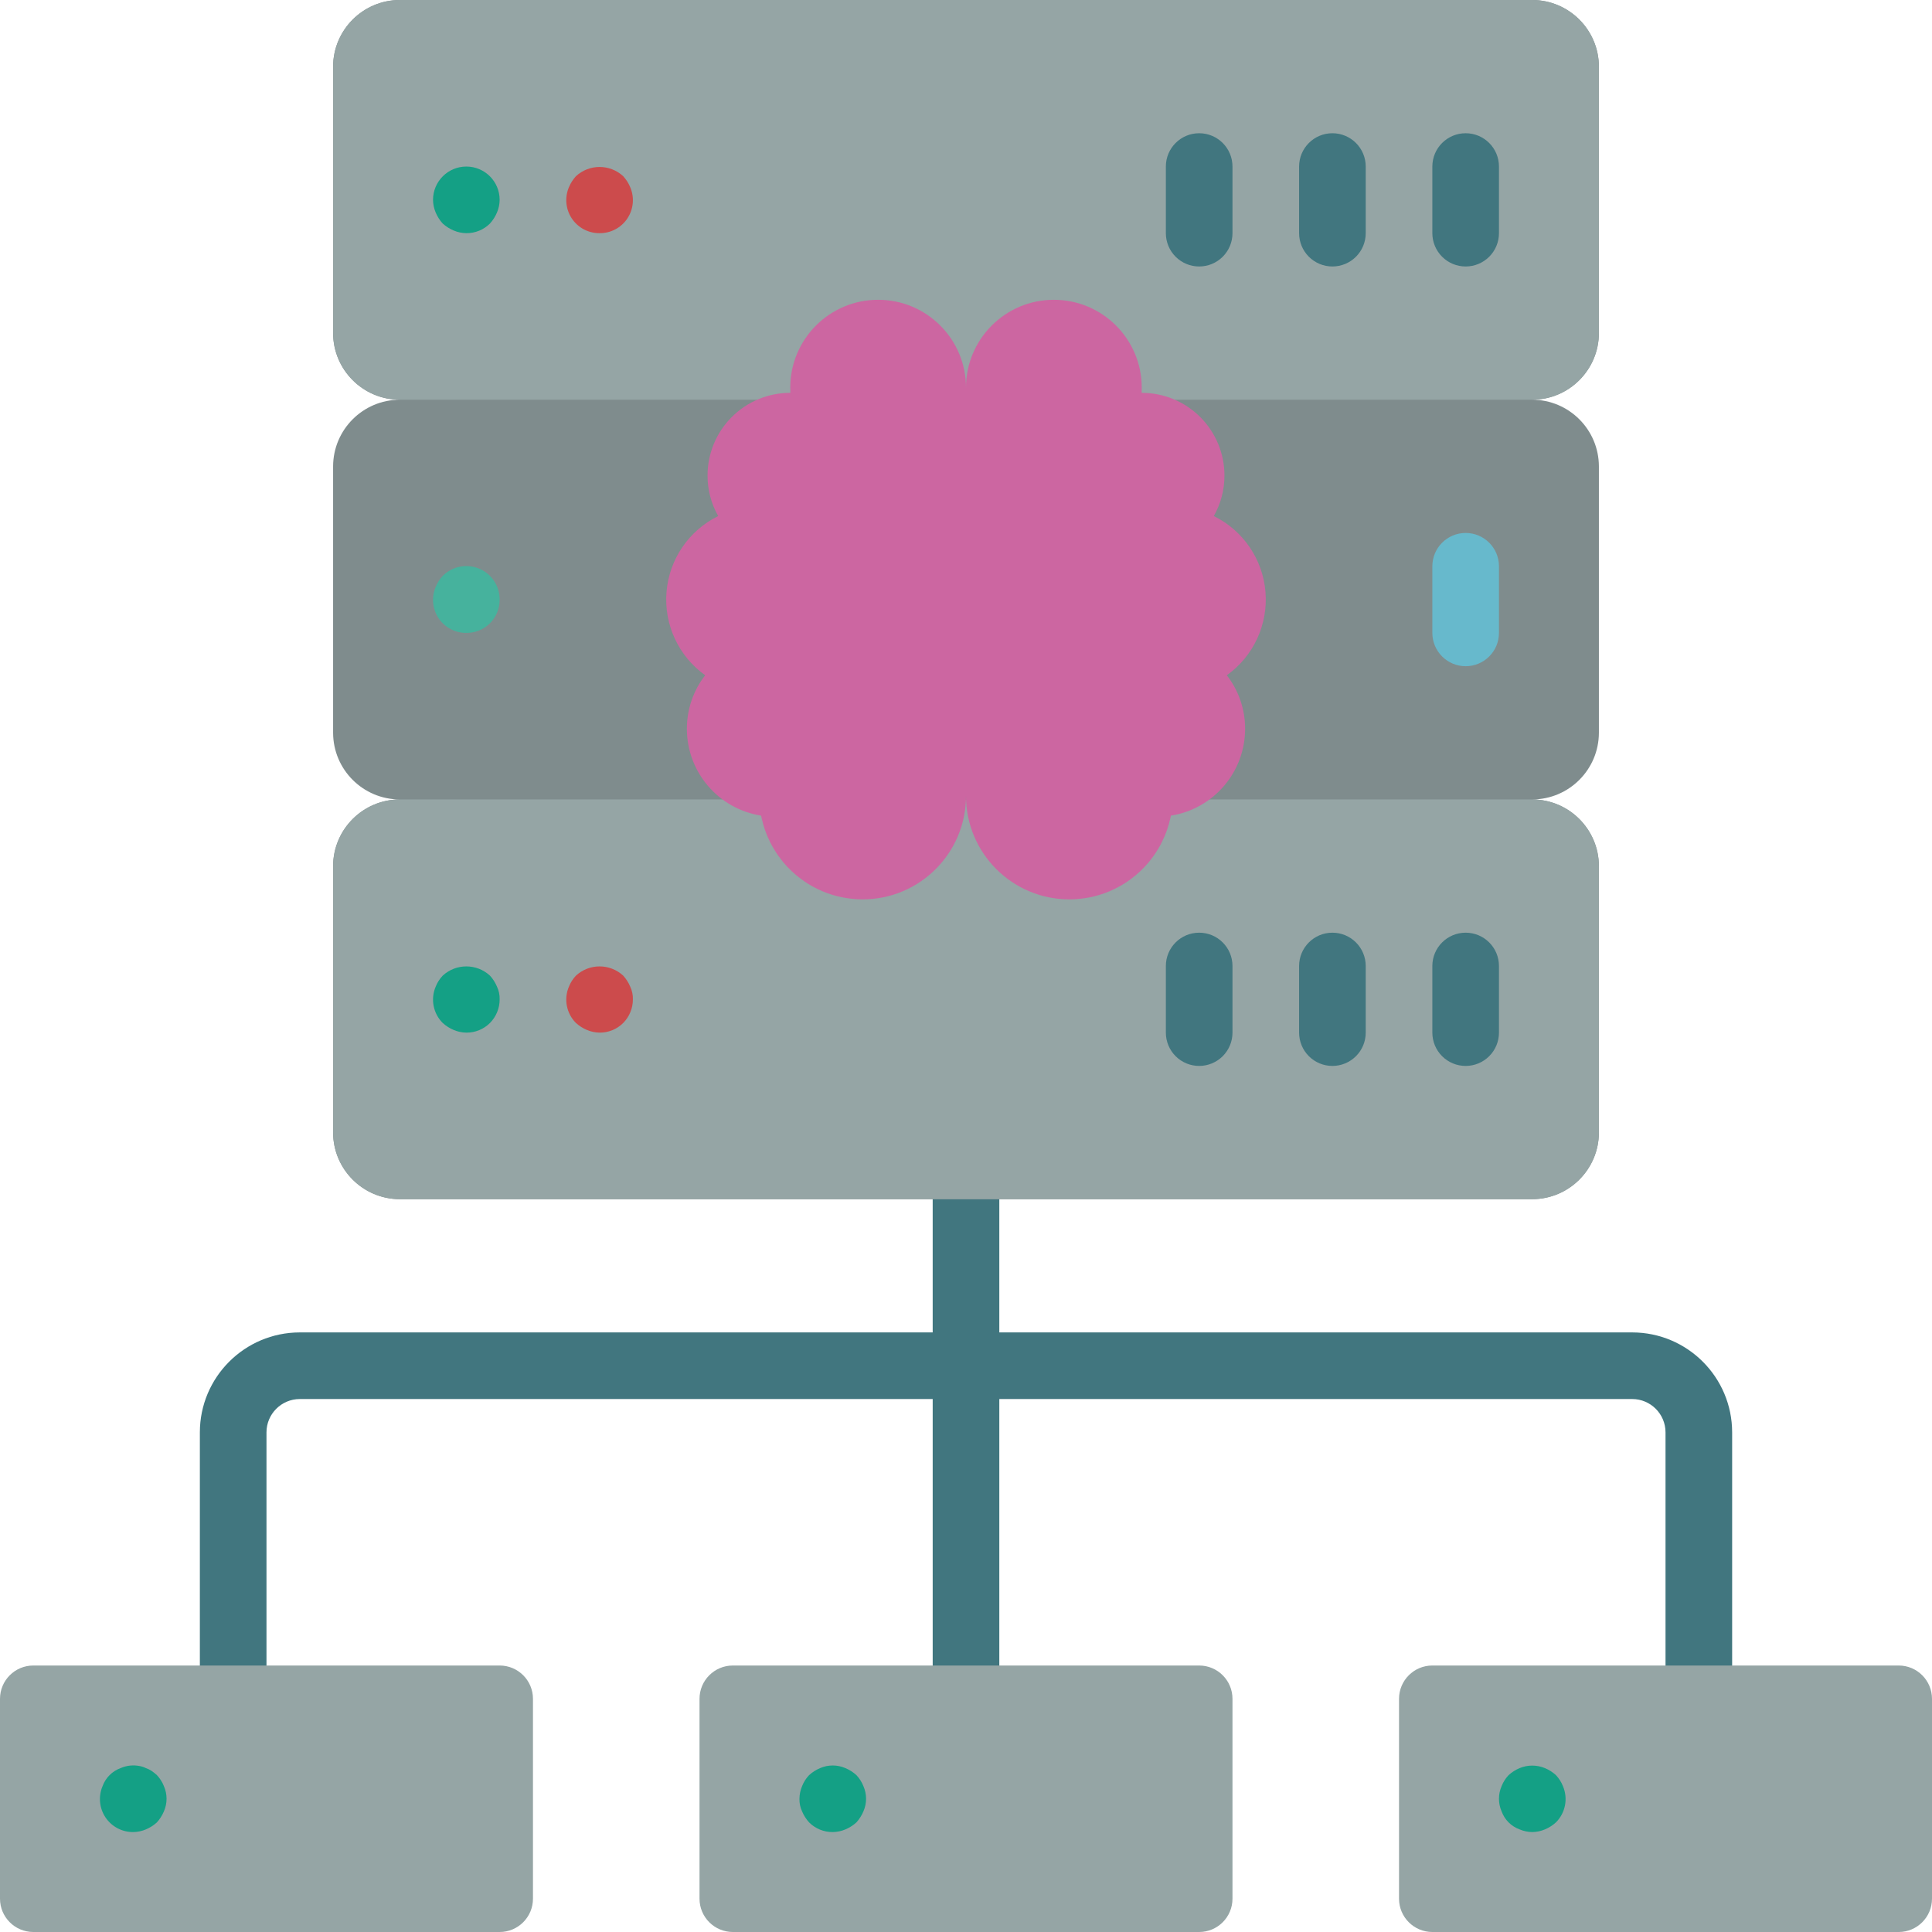<?xml version="1.0" encoding="iso-8859-1"?>
<!-- Generator: Adobe Illustrator 19.0.0, SVG Export Plug-In . SVG Version: 6.00 Build 0)  -->
<svg version="1.1" id="Capa_1" xmlns="http://www.w3.org/2000/svg" xmlns:xlink="http://www.w3.org/1999/xlink" x="0px" y="0px"
	 viewBox="0 0 512 512" style="enable-background:new 0 0 512 512;" xml:space="preserve">
<g>
	<path style="fill:#41767F;" d="M432.552,353.103H264.828v-35.31c0-4.875-3.952-8.828-8.828-8.828s-8.828,3.952-8.828,8.828v35.31
		H79.448c-14.619,0.016-26.467,11.863-26.483,26.483v61.793c0,4.875,3.952,8.828,8.828,8.828s8.828-3.952,8.828-8.828v-61.793
		c0.005-4.873,3.954-8.823,8.828-8.828h167.724v70.621c0,4.875,3.952,8.828,8.828,8.828s8.828-3.952,8.828-8.828v-70.621h167.724
		c4.873,0.005,8.823,3.954,8.828,8.828v61.793c0,4.875,3.952,8.828,8.828,8.828c4.875,0,8.828-3.952,8.828-8.828v-61.793
		C459.019,364.967,447.171,353.119,432.552,353.103z"/>
	<path style="fill:#95A5A5;" d="M8.828,441.379h123.586c4.875,0,8.828,3.952,8.828,8.828v52.966c0,4.875-3.952,8.828-8.828,8.828
		H8.828C3.952,512,0,508.048,0,503.172v-52.966C0,445.332,3.952,441.379,8.828,441.379z"/>
	<path style="fill:#14A085;" d="M35.31,485.517c-2.952,0.028-5.72-1.436-7.358-3.892c-1.638-2.456-1.927-5.573-0.767-8.289
		c0.807-2.215,2.552-3.96,4.767-4.767c1.61-0.707,3.4-0.894,5.121-0.535c0.553,0.1,1.089,0.28,1.59,0.535
		c0.564,0.191,1.099,0.457,1.591,0.793c0.461,0.328,0.903,0.682,1.324,1.06c0.797,0.845,1.426,1.834,1.854,2.914
		c0.943,2.136,0.943,4.571,0,6.707c-0.45,1.068-1.077,2.053-1.854,2.914c-0.859,0.779-1.844,1.406-2.914,1.854
		C37.603,485.263,36.464,485.503,35.31,485.517z"/>
	<path style="fill:#95A5A5;" d="M194.207,441.379h123.586c4.875,0,8.828,3.952,8.828,8.828v52.966c0,4.875-3.952,8.828-8.828,8.828
		H194.207c-4.875,0-8.828-3.952-8.828-8.828v-52.966C185.379,445.332,189.332,441.379,194.207,441.379z"/>
	<path style="fill:#14A085;" d="M220.69,485.517c-2.348,0.022-4.606-0.901-6.268-2.56c-0.78-0.859-1.408-1.844-1.858-2.914
		c-0.491-1.048-0.732-2.196-0.702-3.354c0.013-1.153,0.251-2.292,0.703-3.353c0.427-1.081,1.058-2.07,1.857-2.914
		c0.857-0.779,1.841-1.406,2.909-1.854c2.14-0.931,4.571-0.931,6.711,0c1.07,0.448,2.055,1.074,2.914,1.854
		c0.797,0.845,1.426,1.834,1.854,2.914c0.943,2.136,0.943,4.571,0,6.707c-0.45,1.068-1.077,2.053-1.854,2.914
		c-0.859,0.779-1.844,1.406-2.914,1.854C222.982,485.263,221.843,485.503,220.69,485.517z"/>
	<path style="fill:#95A5A5;" d="M379.586,441.379h123.586c4.875,0,8.828,3.952,8.828,8.828v52.966c0,4.875-3.952,8.828-8.828,8.828
		H379.586c-4.875,0-8.828-3.952-8.828-8.828v-52.966C370.759,445.332,374.711,441.379,379.586,441.379z"/>
	<path style="fill:#14A085;" d="M406.069,485.517c-1.155-0.014-2.296-0.254-3.358-0.707c-2.215-0.807-3.96-2.552-4.767-4.767
		c-0.937-2.137-0.937-4.569,0-6.707c0.427-1.081,1.057-2.071,1.857-2.914c0.857-0.779,1.841-1.406,2.909-1.854
		c2.149-0.888,4.562-0.888,6.711,0c1.07,0.448,2.055,1.074,2.914,1.854c0.797,0.845,1.426,1.834,1.854,2.914
		c1.409,3.284,0.675,7.096-1.853,9.621c-0.859,0.779-1.844,1.406-2.914,1.854C408.362,485.263,407.222,485.503,406.069,485.517z"/>
	<path style="fill:#7F8C8D;" d="M423.724,88.276V17.655C423.696,7.916,415.808,0.028,406.069,0H105.931
		c-9.739,0.028-17.627,7.916-17.655,17.655v70.621c0.029,9.739,7.916,17.627,17.655,17.655c-9.739,0.028-17.627,7.916-17.655,17.655
		v70.621c0.029,9.739,7.916,17.627,17.655,17.655c-9.739,0.028-17.627,7.916-17.655,17.655v70.621
		c0.029,9.739,7.916,17.626,17.655,17.655h300.138c9.739-0.029,17.626-7.916,17.655-17.655v-70.621
		c-0.028-9.739-7.916-17.627-17.655-17.655c9.739-0.029,17.626-7.916,17.655-17.655v-70.621
		c-0.028-9.739-7.916-17.627-17.655-17.655C415.808,105.902,423.695,98.015,423.724,88.276z"/>
	<g>
		<path style="fill:#95A5A5;" d="M320.53,211.862h85.539c9.739,0.029,17.627,7.916,17.655,17.655v70.621
			c-0.029,9.739-7.916,17.627-17.655,17.655H105.931c-9.739-0.029-17.627-7.916-17.655-17.655v-70.621
			c0.029-9.739,7.916-17.627,17.655-17.655H320.53z"/>
		<path style="fill:#95A5A5;" d="M311.261,105.931h94.808c9.739-0.029,17.627-7.916,17.655-17.655V17.655
			C423.696,7.916,415.808,0.029,406.069,0H105.931c-9.739,0.029-17.627,7.916-17.655,17.655v70.621
			c0.029,9.739,7.916,17.627,17.655,17.655H311.261z"/>
	</g>
	<path style="fill:#14A085;" d="M123.586,61.793c-1.155-0.014-2.296-0.254-3.358-0.707c-1.068-0.447-2.053-1.074-2.91-1.853
		c-0.78-0.859-1.408-1.844-1.858-2.914c-0.451-1.061-0.69-2.201-0.702-3.354c0-4.875,3.952-8.828,8.828-8.828
		c4.875,0,8.828,3.952,8.828,8.828c-0.014,1.153-0.254,2.293-0.707,3.353c-0.45,1.068-1.077,2.053-1.854,2.914
		C128.192,60.892,125.934,61.814,123.586,61.793z"/>
	<path style="fill:#CC4B4C;" d="M158.897,61.793c-2.952,0.028-5.72-1.436-7.358-3.892c-1.638-2.456-1.927-5.573-0.767-8.289
		c0.448-1.07,1.076-2.056,1.857-2.914c3.539-3.267,8.995-3.267,12.534,0c0.779,0.859,1.406,1.844,1.854,2.914
		c1.163,2.714,0.876,5.833-0.762,8.29C164.617,60.358,161.849,61.822,158.897,61.793z"/>
	<g>
		<path style="fill:#41767F;" d="M353.103,70.621c-2.341,0.001-4.587-0.929-6.243-2.585c-1.656-1.656-2.585-3.901-2.585-6.243
			V44.138c0-4.875,3.952-8.828,8.828-8.828s8.828,3.952,8.828,8.828v17.655c0.001,2.341-0.929,4.587-2.585,6.243
			C357.691,69.691,355.445,70.621,353.103,70.621z"/>
		<path style="fill:#41767F;" d="M317.793,70.621c-2.341,0.001-4.587-0.929-6.243-2.585c-1.656-1.656-2.585-3.901-2.585-6.243
			V44.138c0-4.875,3.952-8.828,8.828-8.828s8.828,3.952,8.828,8.828v17.655c0.001,2.341-0.929,4.587-2.585,6.243
			C322.38,69.691,320.134,70.621,317.793,70.621z"/>
		<path style="fill:#41767F;" d="M388.414,70.621c-2.341,0.001-4.587-0.929-6.243-2.585c-1.656-1.656-2.585-3.901-2.585-6.243
			V44.138c0-4.875,3.952-8.828,8.828-8.828s8.828,3.952,8.828,8.828v17.655c0.001,2.341-0.929,4.587-2.585,6.243
			C393.001,69.691,390.755,70.621,388.414,70.621z"/>
	</g>
	<path style="fill:#14A085;" d="M123.586,273.655c-1.155-0.014-2.296-0.254-3.358-0.707c-1.068-0.448-2.052-1.075-2.909-1.854
		c-2.525-2.527-3.261-6.335-1.858-9.621c0.427-1.081,1.058-2.07,1.857-2.914c3.539-3.267,8.995-3.267,12.534,0
		c0.779,0.859,1.406,1.844,1.854,2.914c0.495,1.047,0.737,2.196,0.707,3.354c0.006,2.345-0.914,4.597-2.56,6.268
		C128.192,272.754,125.934,273.677,123.586,273.655z"/>
	<path style="fill:#CC4B4C;" d="M158.897,273.655c-1.155-0.014-2.296-0.254-3.358-0.707c-1.068-0.448-2.052-1.075-2.91-1.854
		c-2.525-2.527-3.261-6.335-1.858-9.621c0.427-1.081,1.058-2.07,1.857-2.914c3.539-3.267,8.995-3.267,12.534,0
		c0.779,0.859,1.406,1.844,1.854,2.914c0.495,1.047,0.737,2.196,0.707,3.354c0.006,2.345-0.914,4.597-2.56,6.268
		C163.503,272.754,161.244,273.677,158.897,273.655z"/>
	<g>
		<path style="fill:#41767F;" d="M353.103,282.483c-2.341,0.001-4.587-0.929-6.243-2.585c-1.656-1.656-2.585-3.901-2.585-6.243V256
			c0-4.875,3.952-8.828,8.828-8.828s8.828,3.952,8.828,8.828v17.655c0.001,2.341-0.929,4.587-2.585,6.243
			C357.691,281.553,355.445,282.483,353.103,282.483z"/>
		<path style="fill:#41767F;" d="M317.793,282.483c-2.341,0.001-4.587-0.929-6.243-2.585c-1.656-1.656-2.585-3.901-2.585-6.243V256
			c0-4.875,3.952-8.828,8.828-8.828s8.828,3.952,8.828,8.828v17.655c0.001,2.341-0.929,4.587-2.585,6.243
			C322.38,281.553,320.134,282.483,317.793,282.483z"/>
		<path style="fill:#41767F;" d="M388.414,282.483c-2.341,0.001-4.587-0.929-6.243-2.585c-1.656-1.656-2.585-3.901-2.585-6.243V256
			c0-4.875,3.952-8.828,8.828-8.828s8.828,3.952,8.828,8.828v17.655c0.001,2.341-0.929,4.587-2.585,6.243
			C393.001,281.553,390.755,282.483,388.414,282.483z"/>
	</g>
	<path style="fill:#46B29D;" d="M123.586,167.724c-2.952,0.028-5.72-1.436-7.358-3.892c-1.638-2.456-1.927-5.573-0.767-8.289
		c0.427-1.081,1.058-2.07,1.857-2.914c2.525-2.546,6.341-3.312,9.653-1.937c3.312,1.375,5.463,4.618,5.442,8.204
		c0.023,2.348-0.9,4.607-2.56,6.267C128.193,166.824,125.934,167.747,123.586,167.724z"/>
	<path style="fill:#67B9CC;" d="M388.414,176.552c-2.341,0.001-4.587-0.929-6.243-2.585c-1.656-1.656-2.585-3.901-2.585-6.243
		v-17.655c0-4.875,3.952-8.828,8.828-8.828s8.828,3.952,8.828,8.828v17.655c0.001,2.341-0.929,4.587-2.585,6.243
		C393.001,175.622,390.755,176.552,388.414,176.552z"/>
	<path style="fill:#CC66A1;" d="M325.12,178.95c3.151,4.058,4.858,9.053,4.849,14.191c-0.008,11.464-8.348,21.221-19.671,23.013
		c-0.108,0.582-0.245,1.158-0.411,1.726c-0.066,0.335-0.157,0.665-0.274,0.986c-0.192,0.7-0.43,1.386-0.712,2.055
		c-0.194,0.535-0.422,1.057-0.685,1.561c-0.105,0.284-0.233,0.559-0.384,0.822c-0.183,0.407-0.393,0.8-0.63,1.178
		c-0.11,0.219-0.247,0.438-0.384,0.657c-0.455,0.756-0.949,1.487-1.479,2.192c-0.329,0.438-0.657,0.849-0.986,1.26
		c-1.354,1.605-2.889,3.049-4.575,4.301c-0.356,0.274-0.712,0.521-1.068,0.767c-1.1,0.742-2.254,1.402-3.452,1.973
		c-0.768,0.377-1.554,0.716-2.356,1.014c-0.521,0.192-1.041,0.356-1.561,0.521c-0.356,0.11-0.74,0.219-1.096,0.301
		c-0.883,0.238-1.779,0.421-2.685,0.548c-0.329,0.055-0.685,0.11-1.041,0.137c-1.036,0.134-2.079,0.198-3.124,0.191
		c-15.128-0.006-27.39-12.268-27.396-27.396c-0.006,15.128-12.268,27.39-27.396,27.396c-1.044,0.006-2.088-0.058-3.123-0.192
		c-0.356-0.027-0.712-0.082-1.041-0.137c-0.905-0.127-1.802-0.31-2.685-0.548c-0.356-0.082-0.74-0.192-1.096-0.301
		c-0.521-0.164-1.041-0.329-1.561-0.521c-0.802-0.298-1.588-0.636-2.356-1.014c-1.198-0.571-2.352-1.23-3.452-1.973
		c-0.356-0.246-0.712-0.493-1.068-0.767c-1.686-1.252-3.221-2.696-4.575-4.301c-0.329-0.411-0.657-0.822-0.986-1.26
		c-0.531-0.704-1.024-1.436-1.479-2.192c-0.137-0.219-0.274-0.438-0.384-0.657c-0.237-0.378-0.447-0.771-0.63-1.178
		c-0.15-0.263-0.278-0.538-0.384-0.822c-0.262-0.505-0.491-1.026-0.685-1.561c-0.282-0.669-0.52-1.355-0.712-2.055
		c-0.117-0.321-0.208-0.651-0.274-0.986c-0.166-0.568-0.303-1.144-0.411-1.726c-11.322-1.792-19.662-11.549-19.67-23.013
		c-0.009-5.138,1.697-10.132,4.848-14.191c-7.062-5.042-10.954-13.426-10.246-22.074c0.708-8.649,5.91-16.288,13.698-20.115
		c-1.861-3.272-2.834-6.975-2.822-10.739c-0.002-5.813,2.307-11.389,6.417-15.499c4.111-4.111,9.686-6.419,15.499-6.417h0.027
		c-0.027-0.466-0.027-0.904-0.027-1.37c0-12.861,10.426-23.287,23.287-23.287S256,89.874,256,102.735
		c0-12.861,10.426-23.287,23.287-23.287c12.861,0,23.287,10.426,23.287,23.287c0,0.466,0,0.904-0.027,1.37h0.027
		c5.813-0.002,11.389,2.307,15.499,6.417c4.111,4.111,6.419,9.686,6.418,15.499c0.012,3.765-0.96,7.467-2.822,10.739
		c7.788,3.827,12.99,11.467,13.698,20.115C336.073,165.525,332.182,173.908,325.12,178.95L325.12,178.95z"/>
</g>
<g>
</g>
<g>
</g>
<g>
</g>
<g>
</g>
<g>
</g>
<g>
</g>
<g>
</g>
<g>
</g>
<g>
</g>
<g>
</g>
<g>
</g>
<g>
</g>
<g>
</g>
<g>
</g>
<g>
</g>
</svg>
